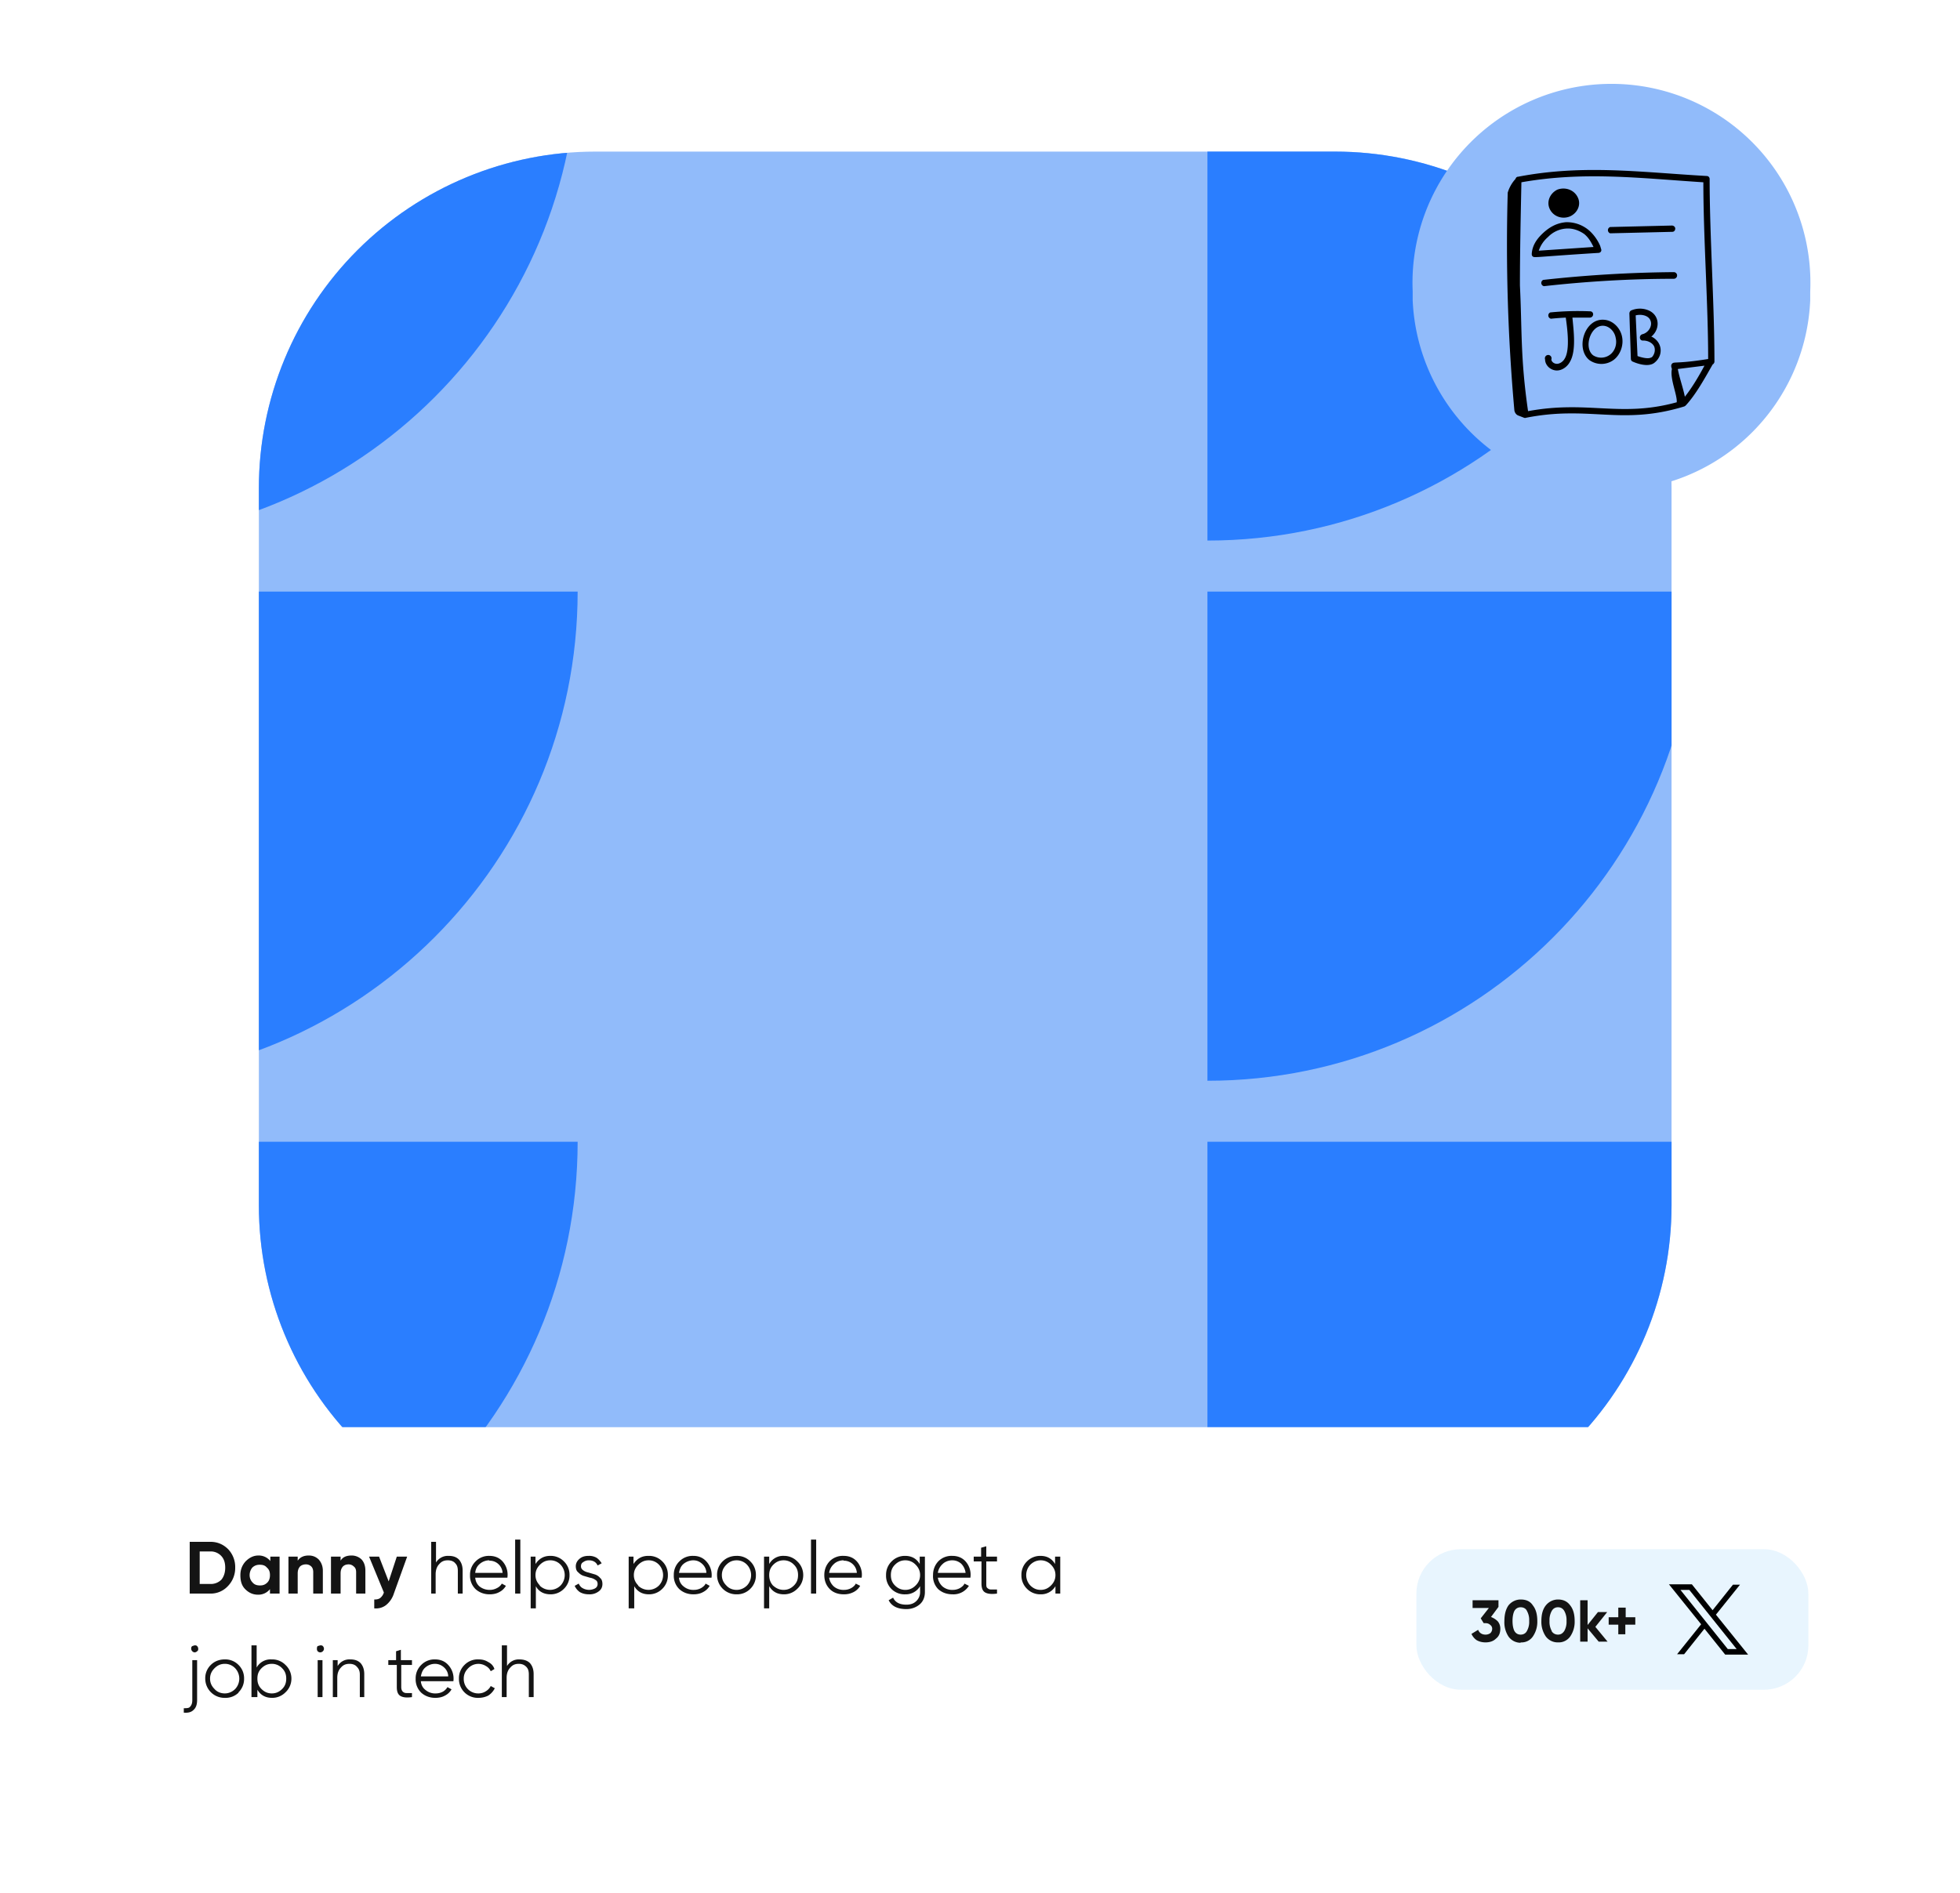 <?xml version="1.0" encoding="utf-8"?>
<svg xmlns="http://www.w3.org/2000/svg" fill="none" height="512" width="530">
  <g clip-path="url(#a)">
    <g clip-path="url(#b)">
      <path d="M70 132a91 91 0 0 1 91-91h200a91 91 0 0 1 91 91v194a91 91 0 0 1-91 91H161a91 91 0 0 1-91-91V132Z" fill="#91BBFA"/>
      <path d="M24 146.2V14h132.2C156.2 87 97 146.2 24 146.2Zm0 146.1V160h132.2c0 73-59.2 132.3-132.2 132.3ZM24 441V308.8h132.2C156.2 381.8 97 441 24 441Zm302.5-294.8V14h132.2c0 73-59.2 132.2-132.2 132.2Zm0 146.1V160h132.2c0 73-59.2 132.3-132.2 132.3Zm0 148.7V308.8h132.2c0 73-59.2 132.2-132.2 132.2Z" fill="#2A7EFF"/>
    </g>
    <g filter="url(#c)">
      <rect fill="#fff" height="105" rx="24" width="479" x="22" y="382"/>
      <path d="M52.9 413c1.9 0 3.5.7 4.8 2a7 7 0 0 1 1.9 5 7 7 0 0 1-2 5 6.3 6.3 0 0 1-4.7 2h-5.6v-14h5.6Zm0 11.4a4 4 0 0 0 3-1.2c.7-.9 1-2 1-3.2 0-1.3-.3-2.3-1-3.1a3.9 3.9 0 0 0-3-1.3H50v8.8h2.8ZM69 417h2.6v10H69v-1.2a4 4 0 0 1-3.2 1.5c-1.4 0-2.5-.5-3.5-1.5S61 423.5 61 422s.5-2.7 1.4-3.7c1-1 2.1-1.6 3.5-1.6a4 4 0 0 1 3.2 1.5V417Zm-4.7 7c.5.6 1.2.8 2 .8s1.4-.2 2-.8c.5-.5.7-1.2.7-2s-.2-1.5-.8-2c-.5-.6-1.1-.8-2-.8-.7 0-1.4.2-2 .8-.4.5-.7 1.2-.7 2s.3 1.5.8 2Zm15.2-7.3c1.1 0 2 .4 2.7 1.1.7.8 1.1 1.8 1.1 3v6.2h-2.6v-5.8c0-.7-.2-1.2-.5-1.5a2 2 0 0 0-1.5-.6c-.6 0-1.2.2-1.6.6-.4.5-.6 1-.6 1.9v5.4H74v-10h2.5v1.1c.7-1 1.7-1.4 3-1.4Zm11.6 0c1 0 2 .4 2.7 1.1.7.8 1 1.8 1 3v6.2h-2.5v-5.8c0-.7-.2-1.2-.6-1.5a2 2 0 0 0-1.4-.6c-.7 0-1.2.2-1.6.6-.4.5-.6 1-.6 1.9v5.4h-2.6v-10h2.6v1.1c.6-1 1.6-1.4 3-1.4Zm12.2.3h2.8l-3.6 10a6.5 6.5 0 0 1-2.1 3.1c-.9.7-2 1-3.2.9v-2.4c.7 0 1.2-.1 1.6-.4a3 3 0 0 0 1-1.5l-4-9.7h2.7l2.6 6.7 2.2-6.7Zm14-.2c1.2 0 2.1.3 2.8 1 .7.8 1 1.8 1 3v6.2h-1.3v-6.1c0-1-.2-1.6-.7-2.1-.4-.5-1.1-.8-2-.8-1 0-1.7.3-2.3 1-.6.6-1 1.5-1 2.8v5.2h-1.2v-14h1.3v5.6a3.7 3.7 0 0 1 3.3-1.8Zm11 0c1.5 0 2.7.5 3.6 1.5a5.4 5.4 0 0 1 1.3 4.4h-8.7c.1 1 .5 1.8 1.2 2.4.8.6 1.7.9 2.7.9a4 4 0 0 0 2-.5 3 3 0 0 0 1.3-1.2l1.1.6c-.4.7-1 1.3-1.8 1.7-.7.4-1.6.6-2.6.6-1.5 0-2.8-.5-3.8-1.4a5 5 0 0 1-1.5-3.8 5 5 0 0 1 1.5-3.7 5 5 0 0 1 3.7-1.5Zm0 1.2a4 4 0 0 0-2.6 1c-.7.6-1.1 1.4-1.2 2.4h7.4a3.5 3.5 0 0 0-3.6-3.3Zm7 9v-14.6h1.4V427h-1.3Zm9.6-10.2a5 5 0 0 1 3.6 1.5 5 5 0 0 1 1.5 3.7 5 5 0 0 1-1.5 3.7 5 5 0 0 1-3.6 1.5c-1.8 0-3.2-.7-4-2.2v6h-1.4v-14h1.3v2c1-1.5 2.3-2.2 4-2.2Zm-3 8a4 4 0 0 0 5.7 0 4.1 4.1 0 0 0 0-5.6 3.8 3.8 0 0 0-2.8-1.2c-1.1 0-2 .4-2.8 1.2-.8.8-1.2 1.7-1.2 2.8 0 1.1.4 2 1.2 2.8Zm11.2-5.2c0 .5.2.8.6 1.1.4.3.9.5 1.4.6l1.7.5a3 3 0 0 1 1.5 1c.4.3.6.9.6 1.6 0 .8-.3 1.5-1 2a4 4 0 0 1-2.6.8c-1 0-1.8-.2-2.5-.6a4 4 0 0 1-1.4-1.7l1.1-.6c.2.5.6 1 1 1.2a3.5 3.5 0 0 0 3.4.1c.5-.3.7-.7.7-1.2s-.2-.9-.6-1.1c-.4-.3-.9-.5-1.5-.6l-1.7-.5c-.6-.2-1-.5-1.5-1-.4-.3-.6-.9-.6-1.6 0-.8.4-1.5 1-2 .7-.6 1.5-.8 2.5-.8a4 4 0 0 1 2.1.5c.6.4 1 .9 1.4 1.5l-1.1.6c-.4-.9-1.2-1.4-2.4-1.4-.6 0-1.1.2-1.5.5-.4.2-.6.6-.6 1.1Zm18.4-2.8a5 5 0 0 1 3.6 1.5 5 5 0 0 1 1.5 3.7 5 5 0 0 1-1.5 3.7 5 5 0 0 1-3.6 1.5c-1.8 0-3.1-.7-4-2.2v6H166v-14h1.3v2c1-1.5 2.3-2.2 4-2.2Zm-3 8a4 4 0 0 0 5.7 0 4.1 4.1 0 0 0 0-5.6 3.8 3.8 0 0 0-2.8-1.2c-1.1 0-2 .4-2.8 1.2-.8.8-1.2 1.7-1.2 2.8 0 1.1.4 2 1.2 2.8Zm15-8c1.4 0 2.6.5 3.5 1.5a5.4 5.4 0 0 1 1.4 4.4h-8.8c.1 1 .5 1.8 1.3 2.4a4 4 0 0 0 2.7.9 4 4 0 0 0 2-.5c.5-.3 1-.7 1.2-1.2l1.1.6c-.4.7-1 1.3-1.8 1.7-.7.4-1.6.6-2.6.6-1.5 0-2.8-.5-3.8-1.4a5 5 0 0 1-1.5-3.8 5 5 0 0 1 1.5-3.7 5 5 0 0 1 3.7-1.5Zm0 1.2c-1 0-2 .4-2.7 1-.7.6-1 1.4-1.2 2.4h7.4c0-1-.5-1.9-1.2-2.5-.7-.6-1.4-.9-2.4-.9Zm15.4 7.7a5 5 0 0 1-3.7 1.5 5.2 5.2 0 0 1-5.3-5.2 5 5 0 0 1 1.5-3.7c1-1 2.3-1.5 3.8-1.5a5 5 0 0 1 3.7 1.5 5 5 0 0 1 1.5 3.7 5 5 0 0 1-1.5 3.7Zm-6.5-.9c.7.8 1.7 1.2 2.8 1.2 1 0 2-.4 2.8-1.2a4.1 4.1 0 0 0 0-5.6 3.8 3.8 0 0 0-2.8-1.2c-1.1 0-2 .4-2.8 1.2-.8.8-1.2 1.7-1.2 2.8 0 1.1.4 2 1.2 2.8Zm15.6-8a5 5 0 0 1 3.6 1.5 5 5 0 0 1 1.6 3.7 5 5 0 0 1-1.6 3.7 5 5 0 0 1-3.6 1.5c-1.8 0-3.1-.7-4-2.2v6h-1.4v-14h1.4v2a4.3 4.3 0 0 1 4-2.2Zm-3 8c.9.8 1.8 1.2 2.9 1.2 1.1 0 2-.4 2.8-1.2.8-.8 1.1-1.7 1.1-2.8 0-1.1-.3-2-1.1-2.8a3.8 3.8 0 0 0-2.8-1.2c-1.1 0-2 .4-2.8 1.2-.8.8-1.1 1.7-1.1 2.8 0 1.1.3 2 1 2.8Zm10.3 2.2v-14.6h1.4V427h-1.4Zm8.8-10.2c1.5 0 2.7.5 3.6 1.5a5.4 5.4 0 0 1 1.3 4.4h-8.8a4 4 0 0 0 1.3 2.4 4 4 0 0 0 2.7.9 4 4 0 0 0 2-.5c.5-.3 1-.7 1.2-1.2l1.2.6c-.4.7-1 1.3-1.8 1.7-.8.4-1.6.6-2.6.6-1.6 0-2.9-.5-3.8-1.4-1-1-1.5-2.3-1.5-3.8s.5-2.7 1.4-3.7a5 5 0 0 1 3.8-1.5Zm0 1.2c-1 0-2 .4-2.6 1a4 4 0 0 0-1.3 2.4h7.5a3.5 3.5 0 0 0-3.6-3.3Zm20.7-1h1.3v9.6c0 1.4-.5 2.6-1.5 3.4-1 .8-2.2 1.2-3.5 1.2-2.4 0-4-.8-4.8-2.4l1.2-.7c.6 1.3 1.8 1.9 3.6 1.9 1.1 0 2-.3 2.7-1 .6-.6 1-1.4 1-2.4V425a4.5 4.5 0 0 1-4 2.2 5 5 0 0 1-3.8-1.5 5 5 0 0 1-1.4-3.7 5 5 0 0 1 1.5-3.7 5 5 0 0 1 3.6-1.5c1.8 0 3.1.7 4 2.2v-2Zm-6.8 7.8c.8.8 1.7 1.2 2.8 1.2 1.1 0 2-.4 2.8-1.2.8-.8 1.2-1.7 1.2-2.8 0-1.1-.4-2-1.2-2.8a3.8 3.8 0 0 0-2.8-1.2c-1.1 0-2 .4-2.8 1.2-.8.8-1.1 1.7-1.1 2.8 0 1.1.3 2 1.1 2.8Zm15.5-8c1.5 0 2.7.5 3.6 1.5a5.4 5.4 0 0 1 1.3 4.4h-8.8a4 4 0 0 0 1.3 2.4 4 4 0 0 0 2.7.9 4 4 0 0 0 2-.5c.5-.3 1-.7 1.2-1.2l1.2.6a4.9 4.9 0 0 1-4.4 2.3c-1.6 0-2.9-.5-3.9-1.4a5 5 0 0 1-1.4-3.8c0-1.5.5-2.7 1.4-3.7a5 5 0 0 1 3.8-1.5Zm0 1.2c-1 0-2 .4-2.6 1a4 4 0 0 0-1.3 2.4h7.5c-.1-1-.6-1.9-1.2-2.5-.7-.6-1.5-.9-2.4-.9Zm12 .3h-2.8v6c0 .6 0 1 .3 1.2.2.2.5.4 1 .4h1.6v1.1c-1.4.2-2.5.1-3.2-.3-.7-.4-1-1.2-1-2.4v-6h-2.1V417h2v-2.4l1.4-.4v2.8h2.9v1.3Zm15.9-1.3h1.3v10h-1.3v-2a4.5 4.5 0 0 1-4 2.2 5 5 0 0 1-3.7-1.5 5 5 0 0 1-1.5-3.7 5 5 0 0 1 1.5-3.7 5 5 0 0 1 3.6-1.5c1.8 0 3.1.7 4 2.2v-2Zm-6.8 7.8c.8.8 1.7 1.2 2.8 1.2 1.1 0 2-.4 2.8-1.2.8-.8 1.2-1.7 1.2-2.8 0-1.1-.4-2-1.2-2.8a3.8 3.8 0 0 0-2.8-1.2c-1 0-2 .4-2.8 1.2a4.1 4.1 0 0 0 0 5.6ZM48 441.2l.6-.2c.3 0 .5 0 .7.2.2.2.3.5.3.7 0 .3 0 .5-.3.7a1 1 0 0 1-.7.3 1 1 0 0 1-.6-.3 1 1 0 0 1-.3-.7c0-.2 0-.5.3-.7Zm0 14.6V445h1.3v10.8c0 1.2-.3 2.1-1 2.7-.6.6-1.5.8-2.6.7V458c.8 0 1.4 0 1.7-.4.4-.4.6-1 .6-1.8Zm12.5-2a5 5 0 0 1-3.7 1.4 5.2 5.2 0 0 1-5.3-5.2 5 5 0 0 1 1.5-3.7c1-1 2.3-1.5 3.8-1.5a5 5 0 0 1 3.7 1.5A5 5 0 0 1 62 450a5 5 0 0 1-1.5 3.7Zm-6.5-1c.7.8 1.7 1.2 2.8 1.2 1 0 2-.4 2.8-1.2a4.1 4.1 0 0 0 0-5.6 3.8 3.8 0 0 0-2.8-1.2c-1.1 0-2 .4-2.8 1.2-.8.8-1.2 1.7-1.2 2.8 0 1.1.4 2 1.2 2.8Zm15.6-8a5 5 0 0 1 3.6 1.5 5 5 0 0 1 1.6 3.7 5 5 0 0 1-1.6 3.7 5 5 0 0 1-3.6 1.5c-1.8 0-3.1-.7-4-2.2v2H64v-14h1.4v6a4.3 4.3 0 0 1 4-2.2Zm-2.9 8c.8.8 1.7 1.2 2.8 1.2 1.1 0 2-.4 2.8-1.2.8-.8 1.1-1.7 1.1-2.8 0-1.1-.3-2-1.1-2.8a3.8 3.8 0 0 0-2.8-1.2c-1.1 0-2 .4-2.8 1.2-.8.8-1.1 1.7-1.1 2.8 0 1.1.3 2 1.1 2.8Zm16.6-10.2a1 1 0 0 1-.7.3 1 1 0 0 1-.7-.3 1 1 0 0 1-.2-.7c0-.2 0-.5.2-.7l.7-.2c.3 0 .5 0 .7.2.2.2.3.5.3.7 0 .3-.1.5-.3.7ZM81.9 455v-10h1.3v10h-1.3Zm8.8-10.2c1.2 0 2.1.3 2.8 1 .7.8 1 1.8 1 3v6.2h-1.2v-6.1c0-1-.3-1.6-.8-2.1-.4-.5-1.1-.8-2-.8-1 0-1.7.3-2.3 1-.6.6-1 1.5-1 2.8v5.2H86v-10h1.3v1.6a3.7 3.7 0 0 1 3.4-1.8Zm16.7 1.5h-2.9v6c0 .6.2 1 .4 1.2.2.2.5.4 1 .4h1.5v1.1c-1.4.2-2.4.1-3.1-.3-.7-.4-1-1.2-1-2.4v-6H101V445h2.1v-2.4l1.3-.4v2.8h3v1.3Zm6.2-1.5c1.5 0 2.7.5 3.6 1.5a5.4 5.4 0 0 1 1.4 4.4h-8.8c.1 1 .5 1.8 1.3 2.4a4 4 0 0 0 2.7.9 4 4 0 0 0 2-.5c.5-.3.9-.7 1.2-1.2l1.1.6c-.4.7-1 1.3-1.8 1.7-.7.4-1.6.6-2.6.6-1.5 0-2.8-.5-3.8-1.4a5 5 0 0 1-1.5-3.8 5 5 0 0 1 1.5-3.7 5 5 0 0 1 3.7-1.5Zm0 1.2a4 4 0 0 0-2.6 1c-.7.6-1 1.4-1.2 2.4h7.4c0-1-.5-1.9-1.2-2.5-.7-.6-1.5-.9-2.4-.9Zm11.8 9.2a5.1 5.1 0 0 1-5.3-5.2 5 5 0 0 1 1.5-3.7 5 5 0 0 1 3.8-1.5c1 0 1.8.2 2.6.7.8.4 1.4 1 1.7 1.9l-1 .6a3 3 0 0 0-1.3-1.4 3.8 3.8 0 0 0-4.8.6c-.8.8-1.2 1.7-1.2 2.8a3.9 3.9 0 0 0 4 4c.7 0 1.4-.2 2-.6.5-.3 1-.8 1.3-1.4l1.1.6a5 5 0 0 1-1.8 2c-.8.4-1.7.6-2.6.6Zm11-10.4c1.2 0 2.2.3 2.9 1 .7.8 1 1.8 1 3v6.2H139v-6.1c0-1-.2-1.6-.7-2.1-.5-.5-1.1-.8-2-.8-1 0-1.7.3-2.3 1-.6.6-1 1.5-1 2.8v5.2h-1.3v-14h1.4v5.6a3.7 3.7 0 0 1 3.3-1.8Z" fill="#141414"/>
      <g clip-path="url(#d)">
        <rect fill="#1D9BF0" fill-opacity=".1" height="38" rx="12" width="106" x="379" y="415"/>
        <path d="M399.1 433.3c.8.3 1.4.7 1.9 1.2.5.6.7 1.3.7 2 0 1.2-.4 2.1-1.2 2.7-.7.7-1.7 1-2.8 1-.9 0-1.7-.2-2.4-.6a4 4 0 0 1-1.4-1.7l1.8-1.1c.3.8 1 1.3 2 1.3.6 0 1-.2 1.3-.4.3-.3.5-.7.5-1.2 0-.4-.2-.8-.5-1-.3-.3-.7-.5-1.3-.5h-.5l-.8-1.3 2.2-2.8h-4.4v-2.1h7v1.8l-2 2.7Zm8.1 7a4 4 0 0 1-3.3-1.7 7 7 0 0 1-1.1-4.2c0-1.8.4-3.2 1.1-4.2.8-1 2-1.6 3.3-1.6 1.5 0 2.6.5 3.3 1.6.8 1 1.2 2.4 1.2 4.2a7 7 0 0 1-1.2 4.2 3.7 3.7 0 0 1-3.3 1.6Zm-1.7-3.2c.4.7 1 1 1.7 1 .8 0 1.4-.4 1.7-1a5 5 0 0 0 .6-2.7 5 5 0 0 0-.6-2.7c-.3-.7-1-1-1.7-1s-1.3.3-1.7 1c-.3.6-.5 1.5-.5 2.7 0 1.2.2 2.1.5 2.7Zm11.8 3.1a4 4 0 0 1-3.3-1.6 7 7 0 0 1-1.2-4.2c0-1.8.4-3.2 1.2-4.2.8-1 2-1.6 3.3-1.6 1.4 0 2.5.5 3.3 1.6.8 1 1.2 2.4 1.2 4.2a7 7 0 0 1-1.2 4.2 3.8 3.8 0 0 1-3.3 1.6Zm-1.7-3c.4.6 1 .9 1.7.9.8 0 1.3-.4 1.7-1a5 5 0 0 0 .6-2.7 5 5 0 0 0-.6-2.7c-.4-.7-1-1-1.7-1s-1.3.3-1.7 1a5 5 0 0 0-.6 2.7 5 5 0 0 0 .6 2.7Zm15 2.8h-2.3l-3-3.6v3.6h-2v-11.2h2v6.7l2.8-3.5h2.5l-3.2 4 3.3 4Zm7.6-6.6v2h-2.7v2.6h-1.9v-2.6H431v-2h2.6v-2.6h2v2.6h2.6Z" fill="#141414"/>
        <path d="m460 432.7 6.5-8.1h-1.9l-5.5 6.9-5.6-7h-6.2l8.7 10.8-6.5 8.1h1.9l5.5-6.9 5.6 7h6.2l-8.7-10.8Zm-9.6-6.7h2.4l12.8 16h-2.4l-12.8-16Z" fill="#000"/>
      </g>
    </g>
    <path d="M382 78.8a53.8 53.8 0 1 1 107.5 0v2.4a53.8 53.8 0 0 1-107.5 0v-2.4Z" fill="#91BBFA"/>
    <path d="M424.6 58.5c2.1-1 3-3.3 2-5.2-1-2-3.4-2.8-5.5-2-2 1-3 3.3-2 5.3s3.4 2.8 5.5 1.9Zm7.6 9.9c.5 0 .9-.4.8-.9l-.3-1a12 12 0 0 0-2.8-4 9.2 9.2 0 0 0-6.5-2.4c-2.1.2-4 1-6 2.8-1.3 1.2-3 3-3.2 5.7 0 .3 0 .5.2.7.5.5.2.2 17.8-.9Zm-13.6-4.3a7.5 7.5 0 0 1 5.4-2.3c1.6 0 3.1.6 4.4 1.5 1.2 1 1.8 2.1 2.5 3.5l-14.8 1a8.2 8.2 0 0 1 2.5-3.7Zm16.8-1 16.8-.4c.5 0 .8-.4.8-.9 0-.4-.4-.8-.9-.8l-16.7.4a.9.9 0 0 0 0 1.7Zm17.2 10.5c-11.8.1-23.6.8-35.3 2.1a.9.9 0 0 0 .2 1.7c11.6-1.3 23.4-2 35.1-2a.9.9 0 0 0 0-1.8ZM430.8 85c0-.4-.3-.8-.8-.8a76 76 0 0 0-10.8.3.9.9 0 0 0 .2 1.7 74 74 0 0 1 4-.3c.4 2.9 1.2 8.7-.3 11.1-.5.9-1.4 1.4-2.1 1.4-.8 0-1.5-.6-1.5-1.2a.9.9 0 1 0-1.7 0c0 1.6 1.5 3 3.2 3 1.4 0 2.8-1 3.5-2.3 1.8-3 1-8.6.7-12h4.7c.5 0 .9-.4.9-.9Z" fill="#000"/>
    <path d="M433.9 86.5c-5.4-.6-8 7.8-4.1 10.9a5.6 5.6 0 0 0 6.6-.1c1.8-1.4 2.7-4 2.2-6.3-.5-2.4-2.5-4.3-4.7-4.5Zm1.5 9.4a4 4 0 0 1-4.6.2c-2.6-2-.8-8 2.6-8 1.7 0 3.2 1.5 3.5 3.3.4 1.7-.2 3.5-1.5 4.5Zm11.3-5c2.4-2.2 2-6-1.3-7.1a6 6 0 0 0-4.4.2 1 1 0 0 0-.4.8L441 97c0 .4.2.7.5.8 1.8.8 4.6 1.5 6 .2 2.4-2 2-5.6-1-7Zm-.1 5.7c-.6.5-2.1.3-3.8-.3l-.5-11c1.5-.4 3.5 0 4 1.4.6 1.4-.5 3.3-2.2 3.7-1 .3-.8 1.8.2 1.7 1.3 0 2.5.6 3 1.6.4 1 .1 2.2-.7 3Z" fill="#000"/>
    <path d="m410.6 112.4 1.3.5c.2.1.5.2.7.1 17.1-3.4 25.7 2.1 42.6-3l.3-.1.3-.2c2.8-3 5.3-7.6 7.3-11.1.3-.2.5-.5.5-.8 0-15.5-1.3-34-1.3-49.4 0-.4-.3-.8-.8-.8-17.7-1-33.3-3.2-51 .2-.4 0-.6.3-.7.6a9.6 9.6 0 0 0-2.1 3.7 501 501 0 0 0 1.8 58.9c.1.6.5 1.2 1.1 1.4Zm43.1-12.6 7.2-.9c-1.6 3-3.4 6-5.3 8.4-.5-2.5-1.5-5.2-1.9-7.5Zm-42.3-50.5c17-3 32.1-1.1 49.2 0 0 15 1.3 32.8 1.3 47.8-8.8 1.4-9.2.6-9.8 1.3-.3.4-.2.8 0 1.4-.6 2.6 1.5 7.1 1.3 9-15.3 4.2-24-.6-40.2 2.4-2.1-14.5-1.6-21.9-2.2-34 0-9 .2-18 .4-27.9Z" fill="#000"/>
  </g>
  <defs>
    <clipPath id="a">
      <path d="M0 0h530v512H0z" fill="#fff"/>
    </clipPath>
    <clipPath id="b">
      <path d="M70 132a91 91 0 0 1 91-91h200a91 91 0 0 1 91 91v194a91 91 0 0 1-91 91H161a91 91 0 0 1-91-91V132Z" fill="#fff"/>
    </clipPath>
    <clipPath id="d">
      <rect fill="#fff" height="38" rx="12" width="106" x="379" y="415"/>
    </clipPath>
    <filter color-interpolation-filters="sRGB" filterUnits="userSpaceOnUse" height="153" id="c" width="527" x="2" y="362">
      <feFlood flood-opacity="0" result="BackgroundImageFix"/>
      <feColorMatrix in="SourceAlpha" result="hardAlpha" values="0 0 0 0 0 0 0 0 0 0 0 0 0 0 0 0 0 0 127 0"/>
      <feOffset dx="4" dy="4"/>
      <feGaussianBlur stdDeviation="12"/>
      <feComposite in2="hardAlpha" operator="out"/>
      <feColorMatrix values="0 0 0 0 0 0 0 0 0 0 0 0 0 0 0 0 0 0 0.12 0"/>
      <feBlend in2="BackgroundImageFix" result="effect1_dropShadow_692_23277"/>
      <feBlend in="SourceGraphic" in2="effect1_dropShadow_692_23277" result="shape"/>
    </filter>
  </defs>
</svg>